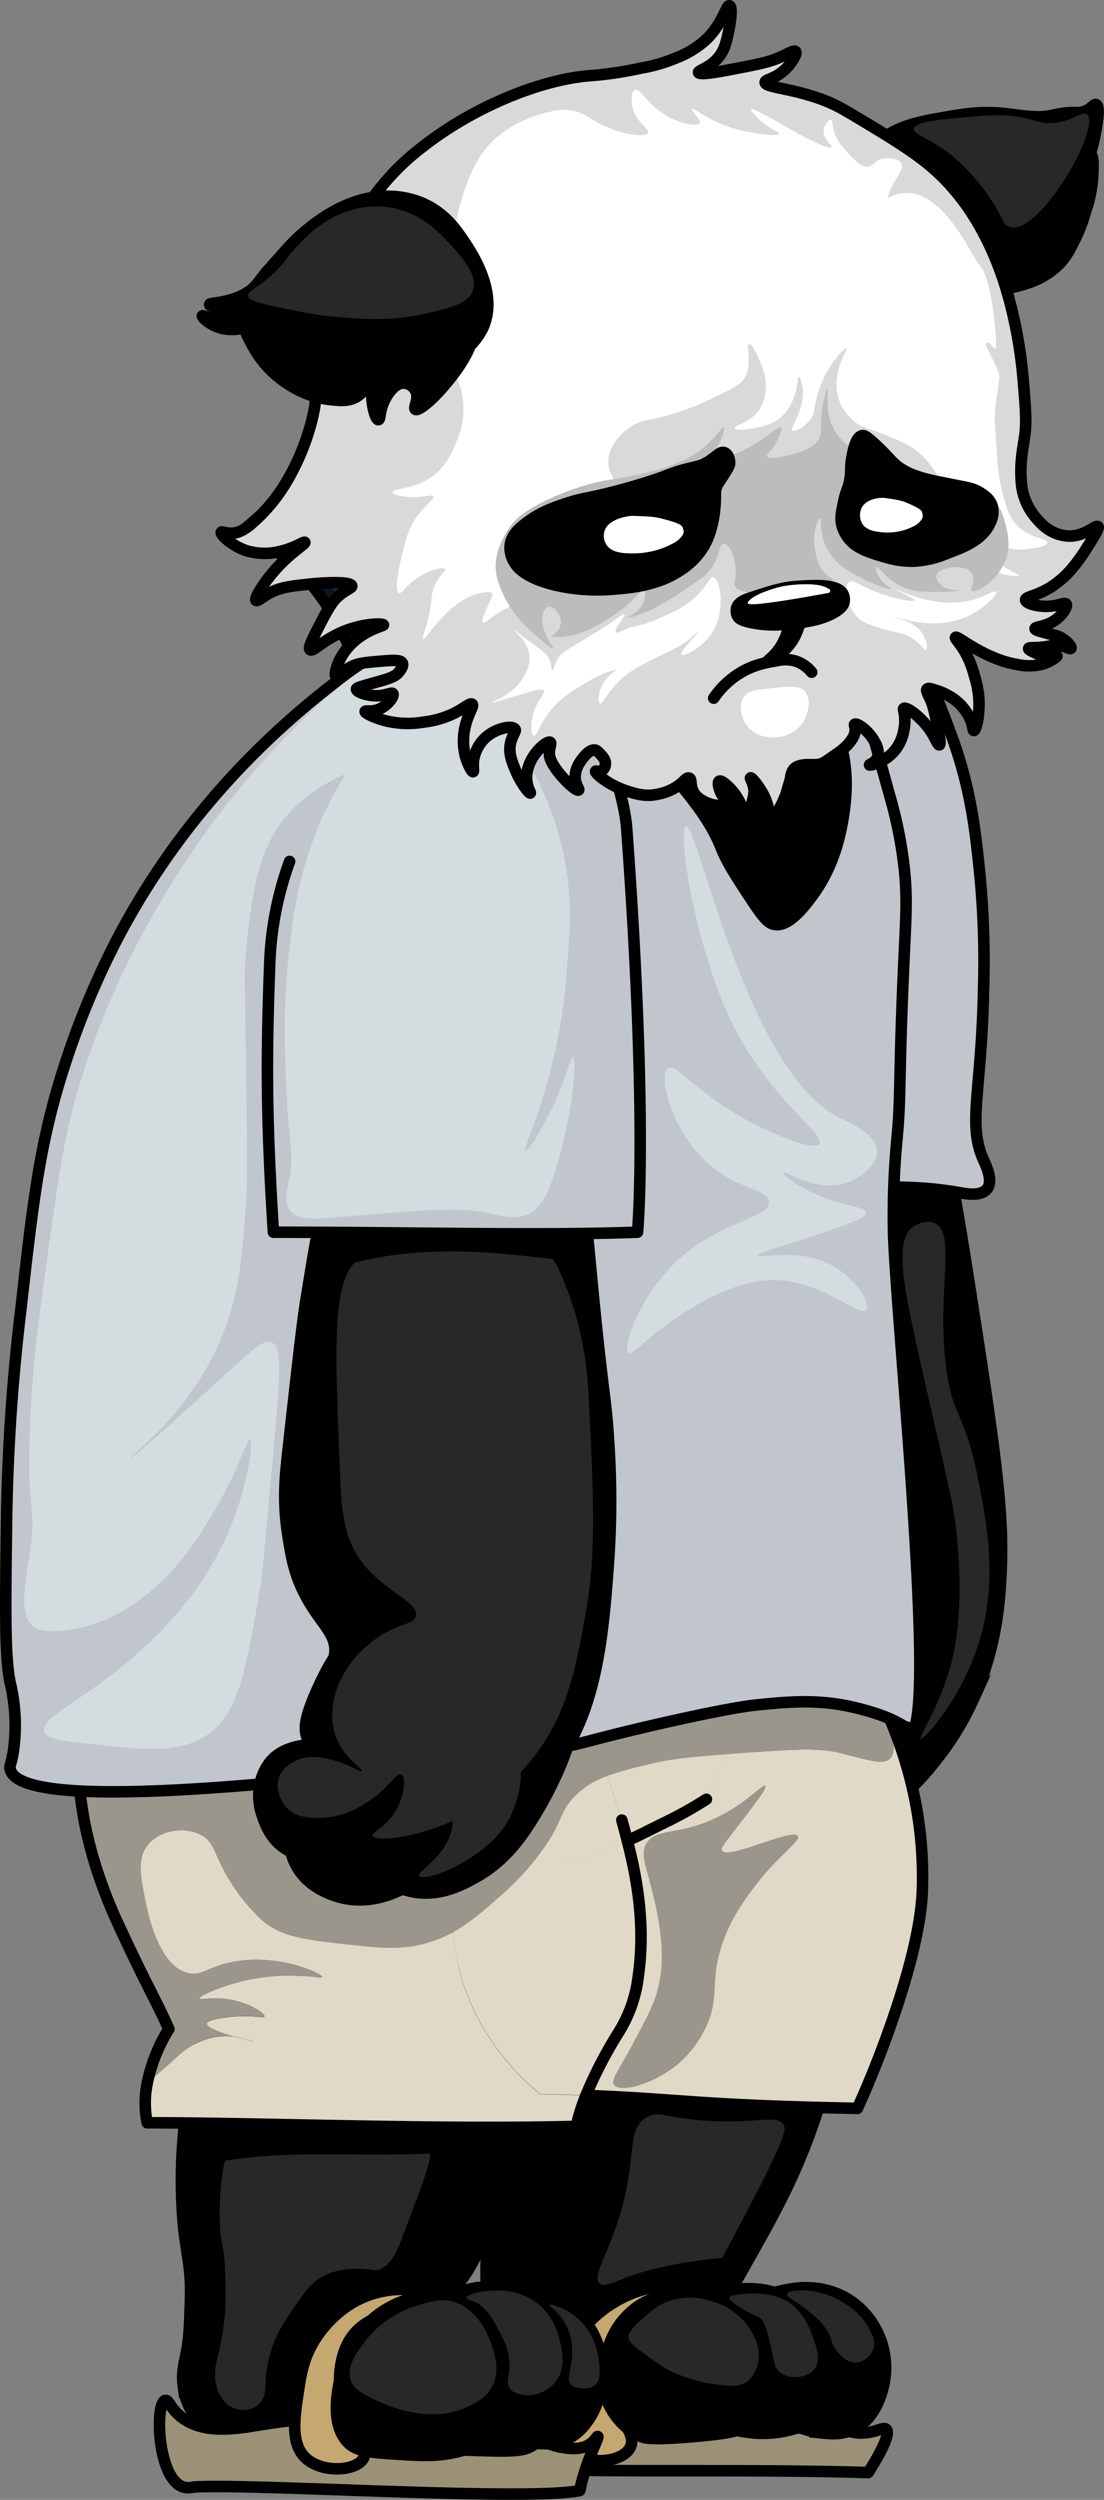 <svg xmlns="http://www.w3.org/2000/svg" viewBox="0 0 383.01 867.09">
    <rect x="0" y="0" width="383.01" height="867.09" fill="#808080" stroke="none"/>
    <defs>
        <style>
            .cls-1{fill:#0b1523;}.cls-1,.cls-10,.cls-14,.cls-15,.cls-16,.cls-2,.cls-3,.cls-6,.cls-7,.cls-8,.cls-9{stroke:#000;}.cls-1,.cls-10,.cls-15,.cls-16,.cls-2,.cls-6,.cls-8,.cls-9{stroke-linecap:round;stroke-linejoin:round;}.cls-1,.cls-10,.cls-15,.cls-16,.cls-2,.cls-3,.cls-6,.cls-7,.cls-8,.cls-9{stroke-width:4px;}.cls-2,.cls-7{fill:none;}.cls-14,.cls-3,.cls-7{stroke-miterlimit:10;}.cls-4,.cls-8{fill:#e0d9c7;}.cls-5{fill:#9b968c;}.cls-6{fill:#c0c6cc;}.cls-9{fill:#9b9176;}.cls-10{fill:#c4a870;}.cls-11{fill:#d5dce0;}.cls-12{fill:#282828;}.cls-13{fill:#162b4c;}.cls-16{fill:#d9d9d9;}.cls-17{fill:#fff;}.cls-18{fill:#bcbcbc;}
        </style>
    </defs>
    <title>standLoser</title>
    <g id="Layer_2" data-name="Layer 2">
        <g id="Слой_1" data-name="Слой 1">
            <path class="cls-1"
                  d="M83.59,184.77c16.26-15,33.77-26.26,53.78-36.27,1.54-.77,6.08.58,10,0,8.06-1.2,15.71,9.24,22.51,18.76,10,14,19.9,27.83,15,36.27-3,5.12,3.92-2.81-6.25,1.25-21.89,8.74-25,22.51-51.28,38.77C121.11,216,104.85,192.28,83.59,184.77Z"/>
            <path class="cls-2" d="M127.36,243.55"/>
            <path class="cls-3"
                  d="M327.46,397.38c.66,1.84,2.55,7.76,8.75,47.52,7.74,49.63,11.61,74.86,11.26,95-.25,14.47-1.6,31.71-10,50a96.73,96.73,0,0,1-11.26,18.76c-5.06,6.56-13.25,16.93-27.51,23.76-8.72,4.17-23,11-31.27,6.25-18.74-10.81,20-66.25,17.51-156.33-1-34.76-7.86-65.64,12.51-87.55,8-8.59,24.72-19,27.51-16.26.92.89-.15,2.75,0,7.5A33.35,33.35,0,0,0,327.46,397.38Z"/>
            <path class="cls-3"
                  d="M242.42,700c25.8,2.46,40.28-1,45,7.5,1.6,2.88,1.55,6.14-1.25,16.26a215.77,215.77,0,0,1-16.26,41.27c-3.66,7.2-10.36,19-23.76,42.52-7.74,13.61-11.76,20.5-18.76,25a42.58,42.58,0,0,1-27.51,6.25c-2.4-.33-19.37-2.49-26.26-15-1.94-3.52-2.54-8.18-3.75-17.51a147.4,147.4,0,0,1-1.25-18.76,179.36,179.36,0,0,1,5-40c7.52-32.65,11.27-49,20-53.78C204,688.08,208.75,696.82,242.42,700Z"/>
            <path class="cls-3"
                  d="M74.83,701.29c-8.51,9.39-9.64,22-11.26,40a177.32,177.32,0,0,0,0,30c1.13,11.19,2.85,15.31,2.5,26.26-.27,8.6-.41,12.9-1.25,17.51-.88,4.8-1.89,7.79-1.25,12.51a21.11,21.11,0,0,0,3.75,10c3.85,5.07,9.89,6.57,15,7.5,12.67,2.31,22.4,1.61,32.52,1.25,24.51-.88,36.76-1.32,43.77,0a47.52,47.52,0,0,0,18.76,0c4.48-.93,9.35-1.94,11.26-5,4.21-6.77-4.78-23.07-17.51-31.27-8.18-5.27-17.57-7-17.51-11.26,0-1.9,1.89-3.28,2.5-3.75,11.5-9,21.28-44.54,25-63.78,3.84-19.78,5.76-29.67,2.5-35-12.25-20.12-57.75-11.49-78.79-7.5C84.39,692.66,78.33,697.43,74.83,701.29Z"/>
            <path class="cls-4"
                  d="M81.2,706.43c3.46,1,6.59,1.74,6.75,1.74A22.93,22.93,0,0,0,81.2,706.43Zm30.53-20.77c.16-1.14-18.5-9.94-36.27-3.75-4.46,1.56-6.48,3.23-10,2.5-10.33-2.11-14.12-20.65-15-25-1.74-8.54-3.1-15.21,1.25-20,4.58-5.05,13.52-5.87,18.76-2.5,3.19,2.05,3.69,4.83,6.25,10a65.62,65.62,0,0,0,13.76,18.76c7,6.2,14.9,7.08,30,8.75,11.91,1.33,20.09,2.23,30-1.25a44.25,44.25,0,0,0,6.78-3,75.71,75.71,0,0,0,1.35,9.91c5.49,26.74,24.24,42.63,28.76,46.27,6,.15,11.23.31,15.9.5a67.81,67.81,0,0,0-3.39,10.76c-47.52,1.25-110.06-1.25-148.83-1.25a34.25,34.25,0,0,1,0-13.69c1.69-1.49,6.44-5.7,10.63-9.44A26.53,26.53,0,0,1,73,706.92a23.51,23.51,0,0,1,5.07-.65,25.49,25.49,0,0,1,3.16.16c-4.51-1.31-9.62-3.14-9.48-4.51.16-1.75,8.79-2.41,10-2.5,6.45-.45,9.78.73,10,0,.34-1.09-6.59-5.69-15-6.25-4.25-.29-7.35.56-7.5,0-.21-.8,5.79-3.36,11.26-5C98,682.91,111.59,686.62,111.73,685.66Z"/>
            <path class="cls-5"
                  d="M210.72,616l-5.79-17.63a77.92,77.92,0,0,0-9.77-16.2c6.79-1.36,14-2.7,21.62-4,22.45-3.88,38.39-5.72,50.16-5.65.2.48.35.9.49,1.28L252,608.49c-12,.91-18.85,1.55-26.45,3.38A134.65,134.65,0,0,0,210.72,616Z"/>
            <path class="cls-5"
                  d="M191.28,582.92a157,157,0,0,0-26.69,44C158,617.32,153,605,150.18,592.51,162,589.45,175.51,586.16,191.28,582.92Z"/>
            <path class="cls-4"
                  d="M78,608.12c-.68,0-14.62,2.08-42.52,6.25a13.79,13.79,0,0,0-6.25,2.5,12.17,12.17,0,0,0-1.86,1.71,48,48,0,0,1,0-13.59c4.09-25.39,33.84-40.11,41.27-43.77,23.32-11.53,54.3-15,81.59-7.53-3.44,10.86-3.1,25,0,38.82C115.83,601.48,96.07,608.69,78,608.12Z"/>
            <path class="cls-4"
                  d="M217.41,637.51c.09.33.18.65.25,1-11.23,5.19-21.26,8.53-30.27,6.53q-.71-.15-1.43-.38c.68-.88,1.36-1.79,2.05-2.75,7.6-10.61,5.84-13.17,11.26-18.76A29,29,0,0,1,210.72,616l5,15.38Q216.56,634.34,217.41,637.51Z"/>
            <path class="cls-5"
                  d="M296.82,581.85c10.39,9.86,15.88,24.66,11.88,28.14-2.36,2.06-6.13.89-16.88-1.88-7.74-2-16.95-1.35-35,0l-4.81.38,15.45-34.77c-.14-.38-.29-.8-.49-1.28C282.14,572.54,290.41,575.76,296.82,581.85Z"/>
            <path class="cls-4"
                  d="M252,608.49l-6.93,15.61a135.42,135.42,0,0,1-15.15,8.4c-4.24,2.11-8.32,4.16-12.26,6-.08-.33-.16-.65-.25-1q-.84-3.17-1.65-6.17l-5-15.38a134.65,134.65,0,0,1,14.82-4.09C233.14,610,240,609.41,252,608.49Z"/>
            <path class="cls-4" d="M88,708.17c-.16,0-3.29-.71-6.75-1.74A22.93,22.93,0,0,1,88,708.17Z"/>
            <path class="cls-4" d="M191.28,582.92c.78-.91,1.55-1.81,2.33-2.69.53.63,1.05,1.26,1.55,1.9Z"/>
            <path class="cls-4"
                  d="M217.66,638.48c4.74,18.13,6,33.73,3.5,49.05,0,.05,0,.11,0,.16A47.42,47.42,0,0,1,214.58,705a147.46,147.46,0,0,0-11.29,21.79c-4.66-.19-9.89-.35-15.9-.5-4.53-3.64-23.27-19.54-28.76-46.27a75.71,75.71,0,0,1-1.35-9.91c5.59-3.08,10.23-7.14,15.73-12a95.21,95.21,0,0,0,13-13.51q.71.23,1.43.38C196.4,647,206.43,643.67,217.66,638.48Z"/>
            <path class="cls-4"
                  d="M232.83,548.59c-13.27,6.8-27.08,17.93-39.22,31.64-.8-.93-1.61-1.84-2.46-2.75-11.06-11.79-25.41-19.55-41-23.79A29.62,29.62,0,0,1,158.63,540C175.16,525.59,208.19,538.38,232.83,548.59Z"/>
            <path class="cls-5"
                  d="M186,644.64c-8-2.29-15.33-8.85-21.37-17.7a157,157,0,0,1,26.69-44l3.88-.79a77.92,77.92,0,0,1,9.77,16.2L210.72,616a29,29,0,0,0-11.44,7.17c-5.42,5.59-3.65,8.15-11.26,18.76C187.33,642.85,186.64,643.76,186,644.64Z"/>
            <path class="cls-4"
                  d="M195.16,582.13c-.5-.64-1-1.28-1.55-1.9,12.14-13.71,26-24.84,39.22-31.64,0,0,0,0,0,0l3.33,1.38c23.11,9.6,28.84,18,30.78,22.49-11.77-.06-27.71,1.78-50.16,5.65C209.14,579.43,201.95,580.77,195.16,582.13Z"/>
            <path class="cls-4"
                  d="M308.7,610c4-3.48-1.49-18.28-11.88-28.14-6.42-6.09-14.68-9.32-29.88-9.4C265,568,259.28,559.57,236.17,550l-3.33-1.38c12.66-6.48,24.83-9,34.59-6.13,8.92,2.65,14.28,10.11,25,25,6.43,8.93,29.38,41.85,27.51,88.8-.89,22.26-15,58.78-22.51,75-56.13-1.1-60-3.16-94.16-4.5A147.46,147.46,0,0,1,214.58,705a47.42,47.42,0,0,0,6.55-17.32c0-.05,0-.11,0-.16,2.49-15.32,1.24-30.92-3.5-49.05,3.94-1.81,8-3.86,12.26-6a135.42,135.42,0,0,0,15.15-8.4L252,608.49l4.81-.38c18.07-1.35,27.28-2,35,0C302.58,610.88,306.34,612.06,308.7,610Z"/>
            <path class="cls-5"
                  d="M157.27,670.12c-1-14.32,1.83-29,7.32-43.18,6,8.84,13.34,15.41,21.37,17.7a95.21,95.21,0,0,1-13,13.51C167.51,663,162.87,667,157.27,670.12Z"/>
            <path class="cls-4"
                  d="M150.18,592.51c-3.11-13.87-3.45-28,0-38.82,15.56,4.24,29.92,12,41,23.79.85.91,1.66,1.83,2.46,2.75-.78.88-1.55,1.78-2.33,2.69C175.51,586.16,162,589.45,150.18,592.51Z"/>
            <path class="cls-5"
                  d="M150.5,673.15c-9.93,3.48-18.11,2.58-30,1.25-15.12-1.68-23-2.55-30-8.75a65.62,65.62,0,0,1-13.76-18.76c-2.56-5.18-3.06-8-6.25-10-5.24-3.36-14.18-2.55-18.76,2.5-4.35,4.8-3,11.47-1.25,20,.89,4.36,4.68,22.9,15,25,3.53.73,5.54-.94,10-2.5,17.77-6.19,36.43,2.61,36.27,3.75-.14,1-13.76-2.75-31.27,2.5-5.47,1.64-11.47,4.2-11.26,5,.15.56,3.25-.29,7.5,0,8.42.56,15.35,5.17,15,6.25-.23.73-3.55-.45-10,0-1.21.09-9.84.75-10,2.5-.14,1.38,5,3.2,9.48,4.51a25.49,25.49,0,0,0-3.16-.16,23.51,23.51,0,0,0-5.07.65,26.53,26.53,0,0,0-11.26,6.25c-4.19,3.74-8.94,8-10.63,9.44a57.27,57.27,0,0,1,7.5-18.82c-5-11.26-7-13.57-17.51-36.27-9.14-19.79-11.73-34.83-12.51-40-.49-3.28-.93-6.2-1.24-8.92a12.17,12.17,0,0,1,1.86-1.71,13.79,13.79,0,0,1,6.25-2.5c27.9-4.18,41.85-6.28,42.52-6.25,18.11.58,37.87-6.64,72.22-15.61C153,605,158,617.32,164.59,626.94c-5.49,14.14-8.34,28.86-7.32,43.18A44.25,44.25,0,0,1,150.5,673.15Z"/>
            <path class="cls-2"
                  d="M203.29,726.8c34.21,1.34,38,3.4,94.16,4.5,7.5-16.26,21.62-52.78,22.51-75,1.86-46.95-21.09-79.87-27.51-88.8-10.73-14.91-16.1-22.36-25-25-9.77-2.9-21.94-.35-34.59,6.13"/>
            <path class="cls-2" d="M217.66,638.48c3.94-1.81,8-3.86,12.26-6a135.42,135.42,0,0,0,15.15-8.4"/>
            <path class="cls-2"
                  d="M267.43,573.72c-.14-.38-.29-.8-.49-1.28C265,568,259.28,559.57,236.17,550l-3.33-1.38s0,0,0,0c-24.64-10.21-57.67-23-74.2-8.63a29.62,29.62,0,0,0-8.45,13.73"/>
            <path class="cls-2"
                  d="M204.92,598.32a77.92,77.92,0,0,0-9.77-16.2c-.5-.64-1-1.28-1.55-1.9-.8-.93-1.61-1.84-2.46-2.75-11.06-11.79-25.41-19.55-41-23.79-27.29-7.43-58.27-4-81.59,7.53C61.15,564.88,31.4,579.6,27.31,605a48,48,0,0,0,0,13.59c.31,2.71.75,5.64,1.24,8.92.78,5.19,3.36,20.24,12.51,40,10.49,22.7,12.51,25,17.51,36.27a57.27,57.27,0,0,0-7.5,18.82,34.25,34.25,0,0,0,0,13.69c38.77,0,101.3,2.5,148.83,1.25a67.81,67.81,0,0,1,3.39-10.76A147.46,147.46,0,0,1,214.58,705a47.42,47.42,0,0,0,6.55-17.32c0-.05,0-.11,0-.16,2.49-15.32,1.24-30.92-3.5-49.05-.08-.33-.16-.65-.25-1q-.84-3.17-1.65-6.17"/>
            <path class="cls-6"
                  d="M267.43,198.53c14.45-5.08,36.41,14.19,38.77,16.26,13.16,11.55,18.24,25.18,23.76,40,6.84,18.38,8.49,33.75,10,48.78a313.89,313.89,0,0,1,1.25,40c-.69,35.13-5.6,46.34,0,58.78.82,1.82,3.44,7.19,1.25,10s-7.61,1.67-10,1.25c-18.24-3.19-32.35-1-38.77-2.5C257,402.35,228.06,212.36,267.43,198.53Z"/>
            <path class="cls-6"
                  d="M211.15,192.28c-4.65.3-19.86,1.59-47.52,15-17.8,8.63-84.46,43.48-123.81,120.06A287.74,287.74,0,0,0,22.3,369.87c-8.5,26.33-10.73,46-15,83.79a691.94,691.94,0,0,0-5,72.54c-.43,32.39-.65,48.59,1.25,57.53A63.54,63.54,0,0,1,4.8,606.24c-.74,5.7-1.63,6-1.25,7.5,3.63,14.48,89.22,5.23,137.57,0,39.1-4.23,53.4-7.28,63.78-10,2.12-.56,14.53-3.84,31.27-7.5,18.9-4.14,25.13-4.78,27.51-5,10.3-1,20.87-2,33.77,1.25,17.61,4.37,15.37,8.19,20,6.25,6.25-20-7.11-147.26-7.5-172.59-.07-4.39,0-8.75,0-8.75.18-11.39,1-19.86,1.25-22.51,1.49-16,.47-20,2.5-63.78.65-14,1.06-20.15,0-30a148.5,148.5,0,0,0-5-25c-8.34-30.21-12.51-45.31-17.51-52.53C267.55,189.41,213.9,192.1,211.15,192.28Z"/>
            <path class="cls-3"
                  d="M157.37,348.61c-9-.31-15.88,6.18-21.26,11.26-6.32,6-13.19,15.21-21.26,46.27-3.79,14.59-5.45,24.77-8.75,45-1.2,7.35-2.88,22.41-6.25,52.53-.9,8.08-1.85,17.13,0,28.76,1.1,6.93,1.95,12.23,5,18.76,5.44,11.62,12.23,15,11.26,22.51-.3,2.29-.84,1.23-5,10-5.53,11.66-5.41,15.29-5,17.51a17.36,17.36,0,0,0,3.75,7.5c4.69,6,11.06,9.06,26.26,13.76,16.32,5,24.61,7.54,31.27,6.25A39,39,0,0,0,184.89,620c21.84-17.84,24.26-51.23,26.26-78.79a305,305,0,0,0,0-41.27c-.83-14.17-1.76-15.1-5-47.52-2.17-21.68-2.05-24.18-3.75-32.52-1.78-8.7-4.39-21.09-11.26-35C184.44,371.3,173.53,349.17,157.37,348.61Z"/>
            <path class="cls-3"
                  d="M91.09,630a20.76,20.76,0,0,1-1.25-8.75,18.79,18.79,0,0,1,3.75-10c5.14-6.33,14.1-6.29,20-6.25a38.91,38.91,0,0,1,16.26,3.75c5.2,2.47,8.54,4.05,10,7.5,3,7.19-4.49,16.78-10,21.26a29.7,29.7,0,0,1-15,6.25c-3.54.41-11.42,1.33-17.51-3.75C93.33,636.66,91.81,632.13,91.09,630Z"/>
            <path class="cls-3"
                  d="M101.1,633.76c-1.94,5.79.65,11.25,1.25,12.51,3.68,7.76,11.5,10.47,13.76,11.26,11.47,4,21.71-1.42,23.76-2.5a34.31,34.31,0,0,0,13.76-13.76c5.22-9.06,5.11-17.71,5-26.26-.11-8.78-.17-13.17-2.5-15s-6.46-2-47.52,25C106.61,626.31,102.7,629,101.1,633.76Z"/>
            <path class="cls-3"
                  d="M127.36,645c-.8,3.62,7.71,9.78,16.26,11.26,9.15,1.58,16.71-2.48,21.26-5,11.18-6.2,16.85-15.26,21.26-22.51,6.74-11.07,15-30,11.26-32.52-6.14-4.17-36.67,39.78-62.53,45C133,641.64,127.92,642.47,127.36,645Z"/>
            <path class="cls-6"
                  d="M100.47,298.79a115.46,115.46,0,0,0-6.87,34.81c-1.25,33.77-1.25,53.78,1.25,93.8,47.52,0,91.3,1.25,126.32,0,0,0,3.75-37.52-3.75-140.07-.57-7.73-3.75-17.51-3.75-17.51a78.43,78.43,0,0,0-10-18.76c-6.35-9.17-14.38-14.33-21.26-18.76-5-3.24-8.52-3-11.26-3.75a16.7,16.7,0,0,0-8.76.4"/>
            <path class="cls-7" d="M51.07,736.31"/>
            <path class="cls-8" d="M41.06,667.52c10.49,22.7,12.51,25,17.51,36.27"/>
            <path class="cls-9"
                  d="M194.89,840.11c4.79-1.13,7.33,1.78,16.26,2.5,3,.24,5,.1,15-1.25,22.05-3,21.36-3.52,27.51-3.75a119,119,0,0,1,21.26,1.25c6.89,1,10.33,1.47,13.76,2.5,4.87,1.46,7.12,2.81,11.26,2.5,4.39-.32,6.46-2.18,7.5-1.25,2.08,1.86-4.78,12.77-6.25,15-42.52-1.25-86.29,0-118.81-1.25C181.35,850.52,188,841.73,194.89,840.11Z"/>
            <path class="cls-10"
                  d="M238.67,797.59c-8.21-2.35-17.71,4.27-22.51,10-1.54,1.84-5.6,6.69-6.25,13.76-1.28,13.85,11.94,21.13,8.75,27.51-2.37,4.76-12.52,6.3-18.76,2.5-8.58-5.22-6.88-18.74-6.25-23.76,1.76-14,11-22.67,13.76-25a42.14,42.14,0,0,1,25-10c10.44-.68,24.2,2.33,25,7.5.39,2.51-2.22,5.72-5,6.25C247.65,807.26,245.82,799.64,238.67,797.59Z"/>
            <path class="cls-9"
                  d="M57.32,832.61c1.36-.39,1.79,3.13,6.25,6.25,6.15,4.3,14,4.35,25,2.5,14.52-2.44,25.73-3.12,43.77-3.75,1.67-.06,41.53-1.26,53.78,7.5a19.66,19.66,0,0,0,8.75,3.75c2,.3,6.62,1.23,10-1.25,1.64-1.2,2.25-2.64,2.5-2.5.51.29-2.68,5.76-5,13.76-1,3.34-.93,4.14-1.25,5-18.76,3.75-112.56-2.5-133.82-1.25a7.45,7.45,0,0,1-3.75,0C54.56,859.69,53.68,833.65,57.32,832.61Z"/>
            <path class="cls-10"
                  d="M126.11,852.62c2-4-5.07-7.91-7.5-18.76-1.54-6.89-1.32-17.12,3.75-23.76,10.19-13.34,36-6.94,36.27-10,.23-2.26-13.52-8.51-27.51-5S110.1,810,108.6,812.6c-3.39,5.87-4.2,11.06-5,16.26-1.51,9.74-2.9,18.75,2.5,23.76C111.92,858,123.82,857.08,126.11,852.62Z"/>
            <path class="cls-3"
                  d="M119.86,818.85a34,34,0,0,1,10-15,34.35,34.35,0,0,1,17.51-7.5c4.48-.72,10.65-1.71,17.51,1.25,8.63,3.73,12.47,11.16,13.76,13.76s5.05,10.46,2.5,20a26.18,26.18,0,0,1-6.25,11.26c-4.65,4.77-9.94,6.16-15,7.5-7.41,2-13.28,1.66-20,1.25-10.49-.63-15.74-.95-18.76-3.75C112.55,839.68,118.91,821.45,119.86,818.85Z"/>
            <path class="cls-3"
                  d="M146.12,803.84c5.61-7.6,14.59-9.42,17.51-10a30.58,30.58,0,0,1,11.33-.18,27.34,27.34,0,0,1,13.68,6.43c8.17,7.36,8.65,17.64,8.75,20a33.09,33.09,0,0,1-3.75,16.26c-2.17,4.65-4.59,9.84-10,12.51-1.31.64-3.44,1.46-12.51,1.25-11.22-.26-16.84-.39-20-2.5-7-4.64-8-14.06-8.75-21.26C141.63,819.48,140.73,811.15,146.12,803.84Z"/>
            <path class="cls-3"
                  d="M211.15,813.85a27,27,0,0,1,10-13.76c10.58-7.25,22.79-3.28,25-2.5a29.52,29.52,0,0,1,13.76,10c1,1.27,8.6,11.8,5,23.76a19.21,19.21,0,0,1-6.25,10c-2.16,1.7-4.48,2.61-17.51,3.75-15.2,1.33-17.42.57-18.76,0-7.21-3.05-10.48-9.58-11.26-11.26C207.12,825.14,210.06,816.9,211.15,813.85Z"/>
            <path class="cls-3"
                  d="M176.13,797.59c7.17-3.27,14.37-.68,16.26,0a25.32,25.32,0,0,1,13.76,12.51,27.65,27.65,0,0,1,2.5,15c-.21,3.14-.71,9.3-5,15a18.12,18.12,0,0,1-7.5,6.25,17.54,17.54,0,0,1-7.5,1.25c-10.39-.21-18.74-.38-23.76-6.25-6.25-7.32-3.09-18.51-1.25-25C165.33,810.32,167.87,801.36,176.13,797.59Z"/>
            <path class="cls-3"
                  d="M241.17,800.09c6-6.31,15.45-6.27,18.76-6.25,9.15,0,15.61,4.18,18.76,6.25,3.91,2.58,9.64,6.35,12.51,13.76.51,1.33,5,13.08-1.25,21.26-3.47,4.52-8.64,5.85-15,7.5a37.58,37.58,0,0,1-13.76,1.25c-2.45-.25-9.56-1-15-5C235.31,830.82,231.61,810.06,241.17,800.09Z"/>
            <path class="cls-3"
                  d="M261.18,800.09c3.93-4.71,10.12-5.68,13.76-6.25,2.53-.4,12.42-1.6,21.26,5a28.25,28.25,0,0,1,10,30c-.86,2.91-3.1,10.44-10,13.76-4.11,2-8.06,1.57-11.26,1.25a31.88,31.88,0,0,1-13.76-5C259.22,830.58,253,809.93,261.18,800.09Z"/>
            <path class="cls-11"
                  d="M146.2,241.68c-8.36,2.38-12.89,8.35-20.78,18.76a121.81,121.81,0,0,0-18.6,36.27c-4.19,12.93-5.35,23.13-6.56,33.77-2.05,18-1.48,32.75-1.09,43.77.83,23.31,3.15,24.55,1.09,35-.68,3.47-1.68,7.08,0,10,2.71,4.73,10,3.49,21.88,2.5,24.6-2,36.9-3.06,45.94-1.25,6.52,1.3,11.42,3.18,16.41,0,3.06-2,5.51-5.41,8.75-16.26,5.5-18.42,7-37.17,5.47-37.52-.87-.2-1.68,5.71-6.56,16.26-3.92,8.47-9,16.77-9.84,16.26-1-.6,5.24-12.57,9.84-32.52A197.15,197.15,0,0,0,196.52,338c1.17-13.76,2-23.48,0-36.27-2.66-17-8.62-28.7-13.13-37.52-4.21-8.25-6.41-12.45-10.94-16.26C171.53,247.15,160,237.76,146.2,241.68Z"/>
            <path class="cls-11"
                  d="M139.24,227.92c-6.65,0-15.11,2.57-36.27,23.76a308.16,308.16,0,0,0-22.51,25,320.61,320.61,0,0,0-37.52,60,289.93,289.93,0,0,0-16.26,42.52c-4.47,15.55-6.32,28.71-10,55-3.26,23.26-5.4,38.5-6.25,60-1.28,32.18,2.34,26.89,0,43.77-1.53,11-4.26,21.86,1.25,26.26.64.51,3.11,2.3,11.26,1.25C35.29,564,44.4,558,49.19,554.34c12.84-9.7,19.66-21,25-30,8.81-14.89,11.46-25.35,12.51-25,1.35.43-.66,18.85-10,37.52-9.76,19.51-24,32.21-30,37.52-17.54,15.4-32.81,21.3-31.27,26.26.59,1.88,3.35,2.86,11.26,3.75,23.47,2.64,35.21,4,45-2.5,11.12-7.32,13.67-22.39,18.76-52.53.6-3.56.57-3.83,3.75-38.77,3.07-33.76,4-43.33,0-45-2.64-1.12-5.86,1.87-17.51,12.51-6.92,6.32-30.72,28-31.27,27.51s20.26-15.12,31.27-41.27c6.54-15.55,7.51-30.08,8.75-48.78.21-3.14.41-7,0-40-.46-37.11-.79-38.66,0-46.27,2.08-20.2,4-36.37,16.26-48.78,8.61-8.7,19.54-12.73,22.51-13.76,17-5.87,26.44-.38,32.52-7.5,5.29-6.21,4.82-18.21-1.25-25C149.89,227.9,141.18,227.92,139.24,227.92Z"/>
            <path class="cls-11"
                  d="M238,286.7c-2.28.56.53,25.58,8.75,50a129,129,0,0,0,7.5,18.76c13.41,26.54,32.28,37.93,30,41.27-1.91,2.8-16.21-3.82-18.76-5-22.33-10.35-30.71-23.32-33.77-21.26-3.49,2.35,1.2,23.44,16.26,35,9.51,7.31,18,6.89,18.76,11.26.95,5.81-17.47,6.66-32.52,21.26-12.74,12.36-18.43,29.74-16.26,31.27,1.06.74,3.89-2.32,8.75-6.25,2.71-2.19,20.8-16.81,37.52-18.76,19.62-2.29,33.82,13.3,36.27,10,1.62-2.18-3.49-10.5-11.26-15-11.94-6.93-26.07-2.46-26.26-3.75-.16-1.1,10.21-3.62,25-8.75,9.38-3.25,12.64-4.82,12.51-6.25-.21-2.27-8.66-1.77-20-7.5-5.44-2.75-9.05-5.67-8.75-6.25.5-1,11,6.72,21.26,3.75,5.66-1.63,11.43-6.53,11.26-11.26-.22-6-9.83-10-12.51-11.26C258.95,372.43,242.32,285.64,238,286.7Z"/>
            <path class="cls-5"
                  d="M224.28,639.38c2.7-4.47,8.41-3.39,17.51-6.25,14.84-4.67,22.83-14.82,23.76-13.76.7.8-3.78,6.59-11.26,16.26-3,3.93-4.26,5.37-3.75,6.25,1.91,3.32,24.5-8,26.26-5,1.06,1.81-6.66,6.42-15,17.51-3.23,4.29-8.17,10.84-11.26,20-4.55,13.51-.35,18.61-6.25,30a37.44,37.44,0,0,1-8.75,11.26c-8.34,7.13-20.36,10.48-22.51,7.5-1.21-1.68,1.32-4.54,6.25-13.76s7.34-13.69,8.75-18.76c3.7-13.22-.11-28.17-2.5-37.52C223.8,646.36,222.22,642.8,224.28,639.38Z"/>
            <path class="cls-12"
                  d="M123,438c23.76-6.25,48.78-3.75,68.79-1.25,1.33,1.75,2.14,3.67,3.75,7.5,7.28,17.32,8.33,32.85,8.75,41.27,1.83,36.27,2.49,54.41-1.25,75-3.49,19.25-6.52,34.86-18.76,50a74.42,74.42,0,0,1-22.51,18.76c-15.42,8.28-31.71,9.7-32.52,7.5-.5-1.36,5.35-3.11,8.75-10,2.17-4.4,3-10.24,1.25-11.26s-4.4,5-12.51,10a29.45,29.45,0,0,1-15,5c-3.42.09-8.93.23-12.51-3.75-.19-.21-4.18-4.79-2.5-10,1.29-4,5.08-5.72,6.25-6.25,4.55-2,9.11-.87,12.51,0,6,1.55,9.59,4.33,10,3.75.52-.73-5.86-4.25-8.75-11.26a22.14,22.14,0,0,1-1.25-11.26c1.18-10.46,8.77-19.86,17.51-25,6.62-3.9,10.65-3.45,11.26-6.25,1.06-4.93-11-8.39-18.76-18.76-6.11-8.13-7-17-7.5-30C116.17,468,115.26,446.05,123,438Z"/>
            <path class="cls-12"
                  d="M156.75,620.62c-1.66,5.28,1.41,7.33,0,13.76-2.27,10.35-12.3,14.53-11.26,16.26s12.11-1.54,21.26-8.75c3.15-2.48,7.12-5.68,10-11.26,3.83-7.4,6-19.33,1.25-22.51C172.89,604.65,159.63,611.49,156.75,620.62Z"/>
            <path class="cls-12"
                  d="M316.83,425.52c-6.9,5-3.44,20.91,3.75,52.53,9.3,40.88,10.26,44,11.26,53.78,2.86,27.91-.84,42-2.5,47.52-4.28,14.18-10.76,23.32-10,23.76,1,.57,13.68-13,20-32.52,7-21.64,3.18-41.31,0-57.53-4.63-23.65-9.1-21.19-11.26-40-3-25.84,3.74-45.35-3.75-48.78C321.87,423.15,318.73,424.15,316.83,425.52Z"/>
            <path class="cls-12"
                  d="M121.73,825.73c-1.73-4.9,2.37-10.3,5-13.76a36.16,36.16,0,0,1,18.76-12.51c4.38-1.29,7.42-2.19,11.26-1.25,9.42,2.31,13.12,13.14,13.76,15,1.15,3.36,3.22,9.41,0,15-2,3.45-5.06,5-7.5,6.25-14.09,7-29.45-.42-33.77-2.5C123.59,829.26,122.28,827.28,121.73,825.73Z"/>
            <path class="cls-12"
                  d="M161.75,797c0-1.09,5.32-2.45,10-2.5a22.53,22.53,0,0,1,13.76,3.75c6.64,4.63,8.26,11.62,8.75,13.76.79,3.42,2.11,9.08-1.25,13.76a12.67,12.67,0,0,1-8.75,5c-.57,0-5.57.41-7.5-2.5-1.3-2-.09-3.72,0-7.5.13-5.27-2-9.27-3.75-12.51-2.29-4.27-4.43-8.25-8.75-10C163,797.7,161.76,797.48,161.75,797Z"/>
            <path class="cls-12"
                  d="M190.52,799.47c.27-.46,4.82.78,8.75,3.75,8.18,6.18,8.63,16,8.75,18.76.1,2.2-.13,3.84-1.25,5-2.12,2.21-6.07,1.3-6.25,1.25A4.29,4.29,0,0,1,198,827c-1.18-1.43-.46-3.46,0-6.25a23.94,23.94,0,0,0,0-10,19.13,19.13,0,0,0-3.75-7.5C192.26,800.78,190.33,799.79,190.52,799.47Z"/>
            <path class="cls-12"
                  d="M218,810.72c0-.63,0-2.26,4.62-6.25,3.57-3.11,5.7-5,9.24-6.25a22.91,22.91,0,0,1,15,0,22.67,22.67,0,0,1,12.7,8.75c1.33,2,4.64,6.79,3.46,12.51a11.12,11.12,0,0,1-3.46,6.25c-2.81,2.34-6.12,2-11.55,1.25a49.75,49.75,0,0,1-16.17-5c-2.32-1.19-4.63-2.88-9.24-6.25C219.26,813.24,218.15,812.2,218,810.72Z"/>
            <path class="cls-12"
                  d="M253.06,797c.16-.8,1.89-1,4.46-1.25a27.46,27.46,0,0,1,7.8,0,19.81,19.81,0,0,1,7.8,2.5c5.66,3.44,7.86,9.56,8.91,12.51,1.4,3.89,2.57,7.17,1.11,10-1.76,3.43-6.09,3.71-6.69,3.75s-4.33.29-6.69-2.5c-1.19-1.4-1.06-2.44-2.23-7.5-1.31-5.68-2-8.55-3.34-10s-1.83-.8-6.69-3.75C254.84,799.09,252.88,797.87,253.06,797Z"/>
            <path class="cls-12"
                  d="M273.06,795.71c.34-1.44,5.7-1.27,6.25-1.25a26.6,26.6,0,0,1,12.51,3.75c2.25,1.3,7.16,4.25,10,10,1,1.93,1.91,3.94,1.25,6.25a7,7,0,0,1-6.25,5c-3,.07-5-2.28-6.25-3.75-2.38-2.77-1.55-4-3.75-7.5-2-3.23-4.62-5.26-7.5-7.5C275.26,797.56,272.82,796.72,273.06,795.71Z"/>
            <path class="cls-12"
                  d="M78.1,749.44c-1.28,4.15-1.93,12.34-1.9,18.76,0,9.67,1.6,10.19,1.9,20,.23,7.61.49,16.32-1.9,26.26-.94,3.91-2.46,8.75-.95,13.76a12.57,12.57,0,0,0,2.84,5c3.62,3.69,9.41,3.48,12.32,0,2.66-3.18.81-6.56,2.84-15,1.86-7.74,5.3-12.78,8.53-17.51,3.73-5.46,6.14-9,10.43-11.26,4.85-2.56,10.27-2.52,12.32-2.5,4.37,0,5.33,1,7.58,0,3.87-1.71,5.83-6.66,7.58-11.26,6.69-17.58,10-26.37,9.48-28.76C124.54,748.19,100.84,745.69,78.1,749.44Z"/>
            <path class="cls-12"
                  d="M224.28,734.43c4.43-2.67,6.66.48,22.51,1.25,16.75.82,22.63-2.29,25,1.25.9,1.33,1.16,3.41-10,25-5,9.71-11.26,21.26-11.26,21.26h0A157.16,157.16,0,0,0,226.79,787c-12.64,3.19-16.66,7-18.76,5-2.51-2.37,2.15-8.78,6.25-21.26C221.49,748.77,216.85,738.92,224.28,734.43Z"/>
            <path class="cls-13"
                  d="M90.47,181.65c-.47-2.37,3.36-4.45,16.26-12.51,8.55-5.34,17.65-9.76,26.26-15a16.43,16.43,0,0,1,6.25-2.5c6.2-1,11.51,2.31,13.76,3.75,11,7,8,14.77,20,25,2.63,2.24,5.27,4,5,6.25-.4,3.34-6.84,4.87-11.26,6.25-25,7.79-35.57,26.3-43.77,21.26a15.74,15.74,0,0,1-2.5-2.5c-5.59-6.18-5-9.81-8.75-15s-8.83-8-12.51-10C93.56,183.51,90.84,183.54,90.47,181.65Z"/>
            <path class="cls-14"
                  d="M203.6,228.17c-5.16,14,35.17,41.09,45,66,2.26,5.72,5.17,10.15,11,19,4.25,6.45,6.23,8.59,9,9,5.76.86,11.16-6.26,14-10,7.78-10.25,10-20.95,11-26,4.86-25.38-3.71-36.07-8-45C271.17,211.14,209.76,211.43,203.6,228.17Z"/>
            <path class="cls-15"
                  d="M378.46,53.43c.91,1.13.82,3.28.65,7.59a45.2,45.2,0,0,1-2.35,11.91,57.3,57.3,0,0,1-3.83,10.14c-1.72,3.44-2.92,5.85-5.31,8.38a27.29,27.29,0,0,1-11.4,6.86,38.21,38.21,0,0,1-13.28,2.12c-12.63-.29-30.45-7.61-30.68-16.1-.15-5.67,9.09-10.29,27.57-19.53C351,59.23,373.9,47.76,378.46,53.43Z"/>
            <path class="cls-15"
                  d="M336.88,91.06A40.52,40.52,0,0,0,350,86.64c6.73-3.49,10.72-7.76,14.81-12.13,3.77-4,8.16-8.8,11.57-16.34a50.92,50.92,0,0,0,3.7-12.44c.25-1.3,1.75-8.89.17-9.48-.75-.28-1.37,1.33-3.8,2.29-1.75.69-2.85.42-5.28.52a36.26,36.26,0,0,0-6.64,1.06c-5.69,1.07-11.44-.38-17.6-.88-7.49-.61-13.1.38-19.78,1.55-7.49,1.32-13.19,2.37-19.52,6.15-4.52,2.7-8.45,5-10.33,9.58-3.82,9.24,4.12,19.8,5.33,21.42C311,89.05,325.78,92.61,336.88,91.06Z"/>
            <path class="cls-16"
                  d="M299.13,41.82c8.91,5.37,17.31,10.42,23.69,15.8,21.38,18,27.38,45.77,29.33,54.8a163.68,163.68,0,0,1,2.9,20.23c.74,9.06,1.11,13.59.49,18.28-.57,4.32-1.7,8.84-1.27,15.54a21.39,21.39,0,0,0,5.9,14A16.17,16.17,0,0,0,365,184.4a13.87,13.87,0,0,0,6,1.55c5.65,0,9.12-4.08,9.92-3.26.16.16.44.74-3.65,7a57.44,57.44,0,0,1-5.75,7.95,32.8,32.8,0,0,1-6.71,5.85c-5.18,3.32-9.11,3.44-9,4.63s3.7,2.14,6.84,2.2c4.19.08,6.71-1.54,7.25-.78s-1.25,3.74-3.81,5.54c-3.42,2.41-7,2.18-7,3,0,.45,1.53.88,4.58,1.71a25.25,25.25,0,0,1,3.78,1.06c2.55,1.17,4.43,3.45,4.09,4s-1.67-.74-4.51-1c-2.26-.2-2.56.43-6.53.7-2.38.16-3.54,0-3.63.39-.13.57,2.52,1.62,3.13,1.87a10.66,10.66,0,0,0,4.51,1c1.36,0,2.11-.4,2.18-.23s-2.16,1.88-4.84,2.72a18.27,18.27,0,0,1-8.78.21,34.28,34.28,0,0,1-7.56-2.12c-8.53-3.4-13.44-7.93-14-7.31-.32.38,1.52,1.89,3.52,5.49a34.8,34.8,0,0,1,3,7.74,36.13,36.13,0,0,1,1.5,7.17c.55,6-.86,11.94-1.66,11.91-.38,0-.26-1.34-1.11-3.55a17.1,17.1,0,0,0-5.93-7.43,21,21,0,0,0-6.19-3c-2-.71-2.68-.75-3-.41-.49.55.33,1.85,1.11,3.55,1,2.21,1.5,4.56,2.46,9.27.46,2.24,1.29,6.33.7,6.53s-1.51-2.71-3.52-5.49c-3.3-4.58-8-7.81-8.83-7.12-.27.22,0,.72.23,2.18a16.1,16.1,0,0,1-.18,5.15,15.28,15.28,0,0,1-2.93,6.91c-3.49,4.5-8.83,5.6-9,5.36s1.88-.69,2.67-2.49c1.07-2.44-.78-5.42-1.42-6.45-2.14-3.44-5.79-5.74-6.42-5.18-.22.19.08.57.16,1.45.21,2.3-1.38,4.21-2.36,5.39a20.53,20.53,0,0,1-4,3.37c-3.07,2.19-4.61,3.29-5.49,3.52-2.77.72-5.17-.25-8,.85a3.69,3.69,0,0,0-1.37.88,5.46,5.46,0,0,0-1.14,3.06c-.25,1.29-.76,2.51-1.06,3.78-1.07,4.47-5.06,11.32-6.17,10.93-.37-.13-.07-.94-.31-2.9a18.56,18.56,0,0,0-3-7.74c-1.37-2.24-3.07-4.22-3.37-4s1,1.71,1.19,4.27c.08,1,0,1.57-.91,5.23-1.14,4.77-1.35,5.3-1.63,5.31-.58,0-.56-2.22-2.07-5.65a18.86,18.86,0,0,0-4.32-6.14c-.74-.69-2.46-2.29-3.13-1.87s-.15,2.35.39,3.63c1.11,2.67,2.92,3.35,2.64,4.12-.36,1-3.84,1-6.6,0-1.07-.39-4.34-1.57-5.62-4.53-.91-2.11-.31-3.94-1.19-4.27s-1.71.84-2.75,1.76a17.77,17.77,0,0,1-8.39,3.83c-4.06.92-7.45-.16-10.38-1.09-6.68-2.12-11.3-6.33-11-6.89.13-.25,1.17.36,2.18-.23a2.9,2.9,0,0,0,1.22-2.33c.06-1.45-.94-2.52-1.84-3.47-.73-.78-1.09-1.16-1.61-1.3-2.39-.61-5.22,3.93-5.41,4.25a9.23,9.23,0,0,0-1.63,5.31c.12,2.6,1.57,4,1.19,4.27-.6.5-4.42-2.76-7.3-6.55-2.49-3.28-2.73-4.94-2.8-5.57-.24-2.47.84-4,.26-4.43-.78-.54-3.59,1.67-5.41,4.25-.53.75-3.48,4.91-2.62,9.81.38,2.17,1.32,3.43,1.11,3.55-.36.21-3.37-3.49-5.28-8.24-1.14-2.85-2.19-5.44-1.66-8.62s2.2-4.54,1.63-5.31c-1.09-1.47-7-.28-10.64,3.34a13.35,13.35,0,0,0-3.65,7c-.41,2.51.15,4.32-.26,4.43s-2.15-2.93-2.87-6.29a21.1,21.1,0,0,1-.13-8.05c.94-5.52,3.5-8.41,2.7-9.09-.65-.55-2.5,1.16-5.57,2.8a32.55,32.55,0,0,1-11.37,3.42,32.28,32.28,0,0,1-14-.7c-3.2-.93-6.33-2.45-6.19-3,.1-.38,1.66.1,3.63-.39,3.82-.94,6.58-4.87,6-5.77-.46-.7-2.59.92-6.53.7-3-.17-6.15-1.35-6.11-2.28,0-.49,1.9-1,5.65-2.07,5.77-1.61,7.67-2.13,9.12-3.91.36-.44,1.64-2,1.14-3.06-.59-1.23-3.28-1-8.13-.6-4.68.41-7,.61-9.35,1.73-3.55,1.71-4.8,4-5.49,3.52-.9-.58.45-5,2.77-8.36a22.29,22.29,0,0,1,6-5.77c4.15-2.79,7.74-3.44,7.67-3.75-.13-.56-6.69-.64-13.7,2.2-7.27,2.94-10.75,7.29-11.78,6.39-.76-.65.85-3.76,4.07-10,2.93-5.66,4.16-7,5-7.87,3-2.9,5.56-3.45,5.41-4.25-.31-1.67-9.95-1.13-14.74-.62-6.82.72-10.74,1.13-15,3.8-1.57,1-3.06,2.21-3.47,1.84-.66-.6,2-4.85,4.3-7.79,6.08-7.94,13-11.78,12.61-12.35-.25-.4-3.35,1.94-8.47,3.11a21.66,21.66,0,0,1-11.76-.21c-5.27-1.73-9.14-5.7-8.75-6.4.21-.38,1.55.44,3.7.34,2.33-.11,4.28-1.23,6.29-2.87a58.63,58.63,0,0,0,12.38-14.53,80.65,80.65,0,0,0,8.78-20.74c2.69-10.14,1.14-11.81,3.09-26,1.08-7.88,2.54-18.07,7-30.09a87.39,87.39,0,0,1,12.82-24.11A84.1,84.1,0,0,1,146.8,50.78c17.82-13.95,41.08-23.18,57.52-24.49a128.17,128.17,0,0,0,18.05-2.66,55,55,0,0,0,12.09-3.49A33.3,33.3,0,0,0,244.8,13.9c6-5.65,7.11-12.22,8.26-11.89s.37,6-.44,9.58c-.7,3.11-1.2,5.35-2.85,7.64-3.12,4.34-7.67,5.14-7.43,5.93.32,1.08,8.78-.57,13.05-1.4,7.59-1.47,11.38-2.21,15-3.8,3.08-1.36,5.1-2.68,5.65-2.07s-1.27,4-3.73,6.27c-3.61,3.36-6.87,3.31-6.86,4.4,0,1.9,9.92,2,21.23,6.53C290.43,36.6,293.38,38.36,299.13,41.82Z"/>
            <path class="cls-17"
                  d="M294.6,201.83c1.3-.93,3.11,1.06,9.17,3.42,6.73,2.63,13.29,3.61,13.52,3s-6.38-3.48-6.27-3.73,5.18,2.61,12.14,3.84a31.88,31.88,0,0,0,12.48.13c5.86-1.22,9.41-4,9.92-3.26s-1.83,3.1-3.89,4.82a27,27,0,0,1-12.59,5.75c-9.75,1.6-18.42-2.05-18.52-1.69s6.3,1,9.4,5.6c1.58,2.36,2,5.34,1.35,5.72s-2-2.4-5.62-4.53c-2.74-1.63-3.93-1.15-9.09-2.7-4.46-1.34-6.7-2-8.44-3.5C293.74,210.85,292.52,203.32,294.6,201.83Z"/>
            <path class="cls-17"
                  d="M260.57,37.88c-.34.45,1.93,2.89,4.17,4.69,3.26,2.62,5.68,3.25,5.54,3.81-.2.79-5.21.39-9.58-.44A47.16,47.16,0,0,1,247,41.53c-3.8-2-6.61-4.11-7-3.65s3.4,3.63,2.72,4.84-6.38.31-11.26-2.46c-6.92-3.94-9.36-9.87-11.24-9.07-1.24.53-1.17,3.55-.91,5.23.91,5.86,6.13,8.26,5.44,9.69-.79,1.62-8.64.73-15.69-2.72-4.88-2.39-7.19-4.94-12.3-5.29a18.58,18.58,0,0,0-5.8.62c-3.43.81-13.11,3.09-20.82,11-1.92,2-6.14,6.8-9.74,18.64C153,93,155.86,122.3,159.27,133.06a28,28,0,0,1,1.32,12.33,29.45,29.45,0,0,1-2.12,7.56c-1.09,2.68-3,7.48-6.89,11-6.6,6-15.52,5.3-15.41,6.78.08,1.09,4.92,1.59,5.31,1.63,5.19.51,8.25-1.11,8.78-.21s-2.44,2.83-5.18,6.42c-3.35,4.39-4.38,8.68-5.78,14.55-.3,1.27-2.81,11.79-.86,12.56,1,.4,2.13-2.31,6.06-5,4.23-2.95,9.3-4.25,9.92-3.26.41.65-1.49,1.69-3.16,4.74-1.87,3.41-1.13,5.11-2.46,11.26-1.17,5.39-2.59,8-2,8.29s2.52-3.35,7.2-8.1,7.72-6.17,9.53-6.89c2.6-1,6.5-2,7.25-.78.38.62-.31,1.39-1.71,4.58-1.33,3-2.13,4.86-1.63,5.31.69.62,3.18-2.05,7.59-4.48,5.16-2.83,10-3.7,14.19-4.45,4.63-.83,6.38-.6,8.7-.93,10.84-1.56,23.49-14,23-25.19-.47-10.13-11.44-13.36-9.73-22.43,1.09-5.78,6.5-9.53,7.69-10.36,3.95-2.73,5.63-1.7,14.92-4.53a98.69,98.69,0,0,0,14.76-6c7.74-3.64,8.91-5,9.61-6.16,3.18-5.19.41-11.59,1.66-11.91,1.08-.28,3.36,4.5,4.48,7.59a19.93,19.93,0,0,1,1.19,4.27c.18,1.27.76,6.33-1.81,10.46-3.13,5-9.11,5.76-8.81,6.81.24.84,4.05.51,6.6,0,3.18-.6,7.28-1.38,10.49-4.79a18.79,18.79,0,0,0,4.22-8.52c.64-2.61.57-4.48,1-4.51s1.61,3.11,1.42,6.45a23.2,23.2,0,0,1-2.12,7.56c-1.28,3.16-2.11,4.18-1.71,4.58.66.66,4.1-.83,6.22-3.6,1.87-2.45,1.14-3.88,2.7-9.09a38,38,0,0,1,4.15-9.24c2.41-3.83,5.42-6.83,5.91-6.5s-2.62,3.93-3.34,9.89a17.12,17.12,0,0,0,.93,8.7,16.73,16.73,0,0,0,5.13,6.79c2.88,2.36,4.08,1.9,12.3,5.29,6.31,2.6,8.17,3.94,9.32,4.87a30.11,30.11,0,0,1,5,5.34,41.84,41.84,0,0,1,6.24,10.33c2.08,5.14.8,5.58,2.61,10.72,1,2.82,2.95,8.37,7.92,12.35,6,4.82,13.49,5,13.67,4.41s-4.68-1.34-7.95-5.75c-2.16-2.91-3-6.56-2.23-7.1s2,1.77,5.46,3.08a15.82,15.82,0,0,0,7.41.67c.42,0,7-.66,7.1-2.23.11-1.39-5-1.36-9.32-4.87-4-3.3-5.18-8-6.7-14.68-1.37-6-1.07-8.21-2-18.85-1-11,2.4-18,1.05-21-4.57-10.19-4.84-8.57-4-9.84.74-1.1,2.69,2.62,3.13,1.87s-.93-25-6.08-29.42c-2-1.73-14.44-32.19-31.4-22.68.81-5.77,6.36-9.62,4.56-12.22-1.41-2-5.64-1.6-6-1.55-3,.35-3.26,2.65-5.57,2.8s-4.28-1.94-7.15-5.1c-1.79-2-3.5-3.86-4.4-6.86-.73-2.43-.49-4.12-1.19-4.27s-2.45,1.83-2.51,3.94c-.09,3.08,3.22,4.93,2.8,5.57-.54.82-6.29-1.75-11.5-4.64-3-1.65-5.6-3.31-10.93-6.17C262,38.11,260.78,37.6,260.57,37.88Z"/>
            <path class="cls-18"
                  d="M284.84,148.23a7.58,7.58,0,0,1-1,4.51c-1.17,1.78-3.26,2.75-4.77,3.44a18.93,18.93,0,0,1-2.82,1c-1,.28-9.42,2.7-10.15,1.09-.34-.76,1.37-1.57,3.16-4.74.85-1.5,2.37-4.7,1.63-5.31s-4,2.87-9.61,6.16c-6.82,4-14.26,5.74-14.92,4.53-.29-.53.95-1.25,2.51-3.94,1.75-3,2.77-6.51,2.2-6.84s-2.54,3.57-7.28,7.38a34.06,34.06,0,0,1-7.59,4.48c-3.35,1.57-6.83,2.77-14.19,4.45-9.82,2.24-9.88,1.51-16.52,3.23A87.5,87.5,0,0,0,190.67,173c-9.21,4.25-12.08,7.58-13,8.72a27.4,27.4,0,0,0-3.73,6.27,20.22,20.22,0,0,0-2,8.29,19.59,19.59,0,0,0,1.5,7.17,34.92,34.92,0,0,0,5.44,9.69c2.53,3.37,4.71,5.27,8.9,8.93,1.32,1.15,3.75,3.21,4.1,2.88s-1.46-2.08-2.8-5.57c-1.54-4-.88-6-.7-6.53s.79-2.18,1.94-2.41c1.75-.34,4.34,2.62,4.25,5.41a5.18,5.18,0,0,1-1.14,3.06c-1,1.14-2.09,1.34-2,1.68s2.37.49,4.43.26a24.51,24.51,0,0,0,5.72-1.35A51.52,51.52,0,0,0,211.93,214a45,45,0,0,0,6.79-5.13c2.7-2.56,4-4.51,4.69-4.17s.57,2.6-.26,4.43c-1.6,3.52-5.49,4.63-5.34,5s4.05-.66,9.19-3.18a74.4,74.4,0,0,0,9-5.36c5.78-3.81,8.67-5.72,10.18-7.69,3.76-4.92,3.21-9.27,4.87-9.32,1.94-.06,4.73,5.79,4.14,11.29-.21,2-.67,2.2-.41,3,2,6.15,34.17,2.13,34.31-1.47,0-.93-2.1-1-4.09-4a15.07,15.07,0,0,1-2.15-6.37,17.17,17.17,0,0,1-.05-7.33c.43-1.84,1.31-3.95,1.79-3.86s0,2.65.62,5.8a17.9,17.9,0,0,0,3.75,7.67c2.52,3.24,5.25,4.75,9.55,7,5.65,3,10.51,4.39,10.69,4s-2.36-1.19-4.09-4c-.8-1.28-1.57-3.19-1.11-3.55.78-.6,3.57,4.51,9.55,7,3.76,1.59,7.36,1.56,13.36,1.5,4.17,0,5.81-.49,5.8-.62s-3.55.46-6-1.55c-.21-.17-2.17-1.8-1.84-3.47.42-2.1,4.2-2.84,6.29-2.87.78,0,4.71-.08,6.11,2.28s-1,5.2-.1,5.88c1.32,1.05,9.57-3.61,12-11.55,1.54-5.1.16-9.84-.59-12.4a19.31,19.31,0,0,0-3.75-7.67c-2.74-3.23-6-4.42-10.93-6.17-5.84-2.06-6.72-1.4-14.32-3.6-6.45-1.87-5.22-2.17-11.42-3.91-6.41-1.8-9.13-1.87-12.95-4.48a18.28,18.28,0,0,1-4.89-4.61c-4.8-6.81-2.72-15.78-3.16-15.8S284.79,141.1,284.84,148.23Z"/>
            <path class="cls-15"
                  d="M251.3,157c1.22.4,1.84,2.19,1.84,3.47,0,.89-.32,1.51-1.79,3.86-2.1,3.35-2.15,3.19-2.51,3.94-.93,1.94-.51,2.9-.75,6.68a40.68,40.68,0,0,1-1.32,8.21,26.35,26.35,0,0,1-2.93,6.91,25.91,25.91,0,0,1-7.28,7.38c-7.86,5.46-17,6.34-22.74,6.83a65.69,65.69,0,0,1-21.42-1.38c-10.56-2.63-13.18-6.44-14.06-8A9.56,9.56,0,0,1,177,189.1c.46-4.06,4-6.6,7.12-8.83,1.71-1.2,5.09-3.36,12.59-5.75,6.13-2,7.07-1.53,16.45-4,2.38-.62,6.63-1.73,12.09-3.49,7.54-2.44,7.58-3,12.74-4.3,3.83-1,5-1,7.1-2.23C248.39,158.67,249.71,156.43,251.3,157Z"/>
            <path class="cls-15"
                  d="M299.08,151.11c.66-.14,1.42.07,4.74,3.16,4.54,4.22,5.37,5.92,8.18,7.93a24.29,24.29,0,0,0,6.19,3c1.7.64,3.62,1.25,12.79,3,5.13,1,6.82,1.26,9.09,2.7,1.47.93,3.43,2.22,4.17,4.69a8.37,8.37,0,0,1-.83,6c-2.74,5.84-9.23,8.25-15,10.41a33.7,33.7,0,0,1-10.72,2.61c-5.26.29-9.12-.9-13.44-2.23-5.88-1.81-7.8-3.53-8.52-4.22a12.55,12.55,0,0,1-3.52-5.49c-.82-2.74-.32-5,.52-8.86.88-4,1.51-4.05,2.12-7.56s0-4,.67-7.41C296,156.22,296.85,151.6,299.08,151.11Z"/>
            <path class="cls-15"
                  d="M292.8,209a4.39,4.39,0,0,0-.31-2.9c-1.79-3.56-9.56-3.09-15.69-2.72-5.09.31-8.87,1.52-16.45,4-1.56.5-4.11,1.37-4.77,3.44a4,4,0,0,0,.31,2.9c.48.83,1.42,1.63,5.39,2.36a39.85,39.85,0,0,0,7.41.67A64,64,0,0,0,281,215.38a27.75,27.75,0,0,0,7.1-2.23C292.07,211.23,292.64,209.63,292.8,209Z"/>
            <path class="cls-15"
                  d="M277.81,212.79c.43,1.43,0,2.75-.91,5.23a19.75,19.75,0,0,1-1.79,3.86c-3.07,5-8.42,7.91-8.73,7.53s2.91-2,5.18-6.42c.79-1.53,3-5.88,1.81-10.46-.56-2.1-1.54-3.12-1.11-3.55C273,208.28,277,209.92,277.81,212.79Z"/>
            <path class="cls-15"
                  d="M147,73.49c-5.89-1.83-11.68.08-20.23,2.9-7,2.31-11.55,5.17-19.45,10.15a96.66,96.66,0,0,0-16.89,13.54c-4.44,4.47-6.13,7.07-6.24,10.2-.11,2.94,1.2,5.42,3.18,9.19a37,37,0,0,0,5.2,7.51,36.56,36.56,0,0,0,8.83,7.12,32.13,32.13,0,0,0,12.95,4.48c3.59.39,6.61.72,9.43-1,3.44-2.1,4.5-6,5.26-5.7s-.3,2.72,0,6.6c.25,3.61,1.44,7.14,2.23,7.1s.3-3.11,2.2-6.84c.54-1.07,3.08-6,6.71-5.85a5,5,0,0,1,3.94,2.51c1.53,2.81-.88,6,0,6.6s5-2.44,9.45-7.61c2.62-3.06,7.64-8.93,10.05-15.74C169.34,102.45,161.39,77.95,147,73.49Z"/>
            <path class="cls-15"
                  d="M167.48,113.84a22.87,22.87,0,0,1-7.85,8.91c-4.74,3.27-9.3,3.87-14.92,4.53a61.46,61.46,0,0,1-19.16-.88c-5.17-1-12-2.41-19.06-6.76a80.59,80.59,0,0,0-10.85-5.44c-2.68-1.1-4.51-1.67-6.76-1.48s-2.75.95-5.72,1.35a16.43,16.43,0,0,1-5.88-.1C73,113,70,110,70.21,109.58s2.19,1.15,5.23.91,5.75-2.21,5.57-2.8c-.12-.38-1.34,0-3.7-.34-2.09-.31-4.63-1.13-4.58-1.71s2.58-.39,6.45-1.42a23.66,23.66,0,0,0,7-3c2.46-1.63,3.24-3.12,5.91-6.5,0,0,.1-.13,7.2-8.1,1.84-2.07,17-19.12,36.16-18.54a30.69,30.69,0,0,1,11.26,2.46c7.42,3.28,11.35,8.87,13.8,12.46C163.46,87.35,173.2,101.57,167.48,113.84Z"/>
            <path class="cls-17"
                  d="M247.5,200.26c-1.3-.28-1.77,2.51-5.91,6.5-4,3.83-8,5.58-13.8,8.08-7.07,3.05-6.51,1.37-11.76,3.9-.57.28-2,1-2.43.55-.81-.9,3.57-5.62,3-6.19-.4-.41-2.85,1.75-6.86,4.4-2.3,1.52-2.21,1.29-10.33,6.24-3.48,2.12-5,3.05-6.06,5s-1.31,3.9-1.79,3.86,0-2.06-1.19-4.27c-.85-1.59-2.2-2.6-4.89-4.61-.66-.49-.62-.43-1.8-1.27-3.63-2.58-5.18-4-5.35-3.83s4.49,3.31,5.28,8.24c.68,4.23-1.88,7.92-2.7,9.09-3.91,5.63-10.34,7.35-10.18,7.69s5.73-1.54,12.82-3.57c2.71-.78,4.57-1.27,5.08-.54.75,1.07-2.35,3.44-3.58,7.72-1.07,3.74-.82,7.81.13,8.05s1.87-3.88,5.67-8.67c3.13-3.94,6.45-6.07,10.1-8.41,6.21-4,12.31-6.25,12.59-5.75.17.32-2.21,1.29-4,4.09-1.94,3.09-2.3,7.08-1.4,7.48s2.61-4.22,7.85-8.91c3.18-2.84,6.72-4.59,13.8-8.08,3.92-1.93,6.91-3.13,10.33-6.24.7-.64,1.9-1.79,2-1.68.28.26-6.49,7.07-5.75,7.95.6.71,6.7-1.81,10.26-7C252,212.37,250,200.81,247.5,200.26Z"/>
            <path class="cls-17"
                  d="M287.7,204.34a.72.72,0,0,1-.26,1.32c-22.12,4.06-27.79,4.36-28,3.6-.23-.94,2.83-3.41,10.41-5.51,3.92-1.09,12.49-1.7,16.11-.26A11.58,11.58,0,0,1,287.7,204.34Z"/>
            <path class="cls-17"
                  d="M210,183.52a5.61,5.61,0,0,0,.49,5.57c2.11,3,6.82,2.89,10.29,2.83a28.9,28.9,0,0,0,13.7-4c.62-.33,3.23-2.56,2.66-4s.34-2-7.38-4c-3.61-.95-7-.81-10.13-1C218.7,178.88,211.92,179.54,210,183.52Z"/>
            <path class="cls-17"
                  d="M298.94,176.13a5.93,5.93,0,0,0,0,5.13c1.44,2.89,5.12,3.2,7.82,3.42a19.84,19.84,0,0,0,11-2.57c.51-.26,2.7-2.08,2.35-3.42s.4-1.8-5.48-4.28c-2.75-1.16-5.38-1.31-7.82-1.71C306.08,172.59,300.76,172.64,298.94,176.13Z"/>
            <path class="cls-2"
                  d="M247.6,242.17a30,30,0,0,1,8-8c5.25-3.55,10.07-4.35,14-5a13,13,0,0,1,6,0,12.16,12.16,0,0,1,6,4"/>
            <path class="cls-17"
                  d="M258.1,241.67c1.5-2.12,4.33-2.42,10-3,6.13-.63,9.19-.95,11,1,2.38,2.56,1.44,7.26,0,10-2.63,5-8.2,5.89-9,6s-7.4.93-11-4C257.14,249,256.08,244.54,258.1,241.67Z"/>
            <path class="cls-12"
                  d="M317.1,44.67c.4-2.46,8.07-3.13,18-4,8.68-.76,13-1.14,19,0,5.44,1,6.75,2.27,11,2,7.08-.45,10.24-4.33,12-3,2.44,1.85-1.24,11.21-5,18-4.7,8.48-15.21,23.25-22,21-2.22-.74-1.87-2.58-6-9a73.69,73.69,0,0,0-13-15C322.84,47.64,316.74,46.91,317.1,44.67Z"/>
            <path class="cls-12"
                  d="M86.1,102.67c-.28-2,4.12-3.07,10-9,2.44-2.46,2.46-3.06,5-6s7.28-8.43,14-12a32.44,32.44,0,0,1,18-4c12,1,19.36,9,23,13,4.09,4.45,9.79,10.66,8,16-1.55,4.61-7.85,6.09-16,8-12.74,3-23.27,2-34,1-4.16-.39-8.44-1.26-17-3C89,105,86.31,104.16,86.1,102.67Z"/>
        </g>
    </g>
</svg>